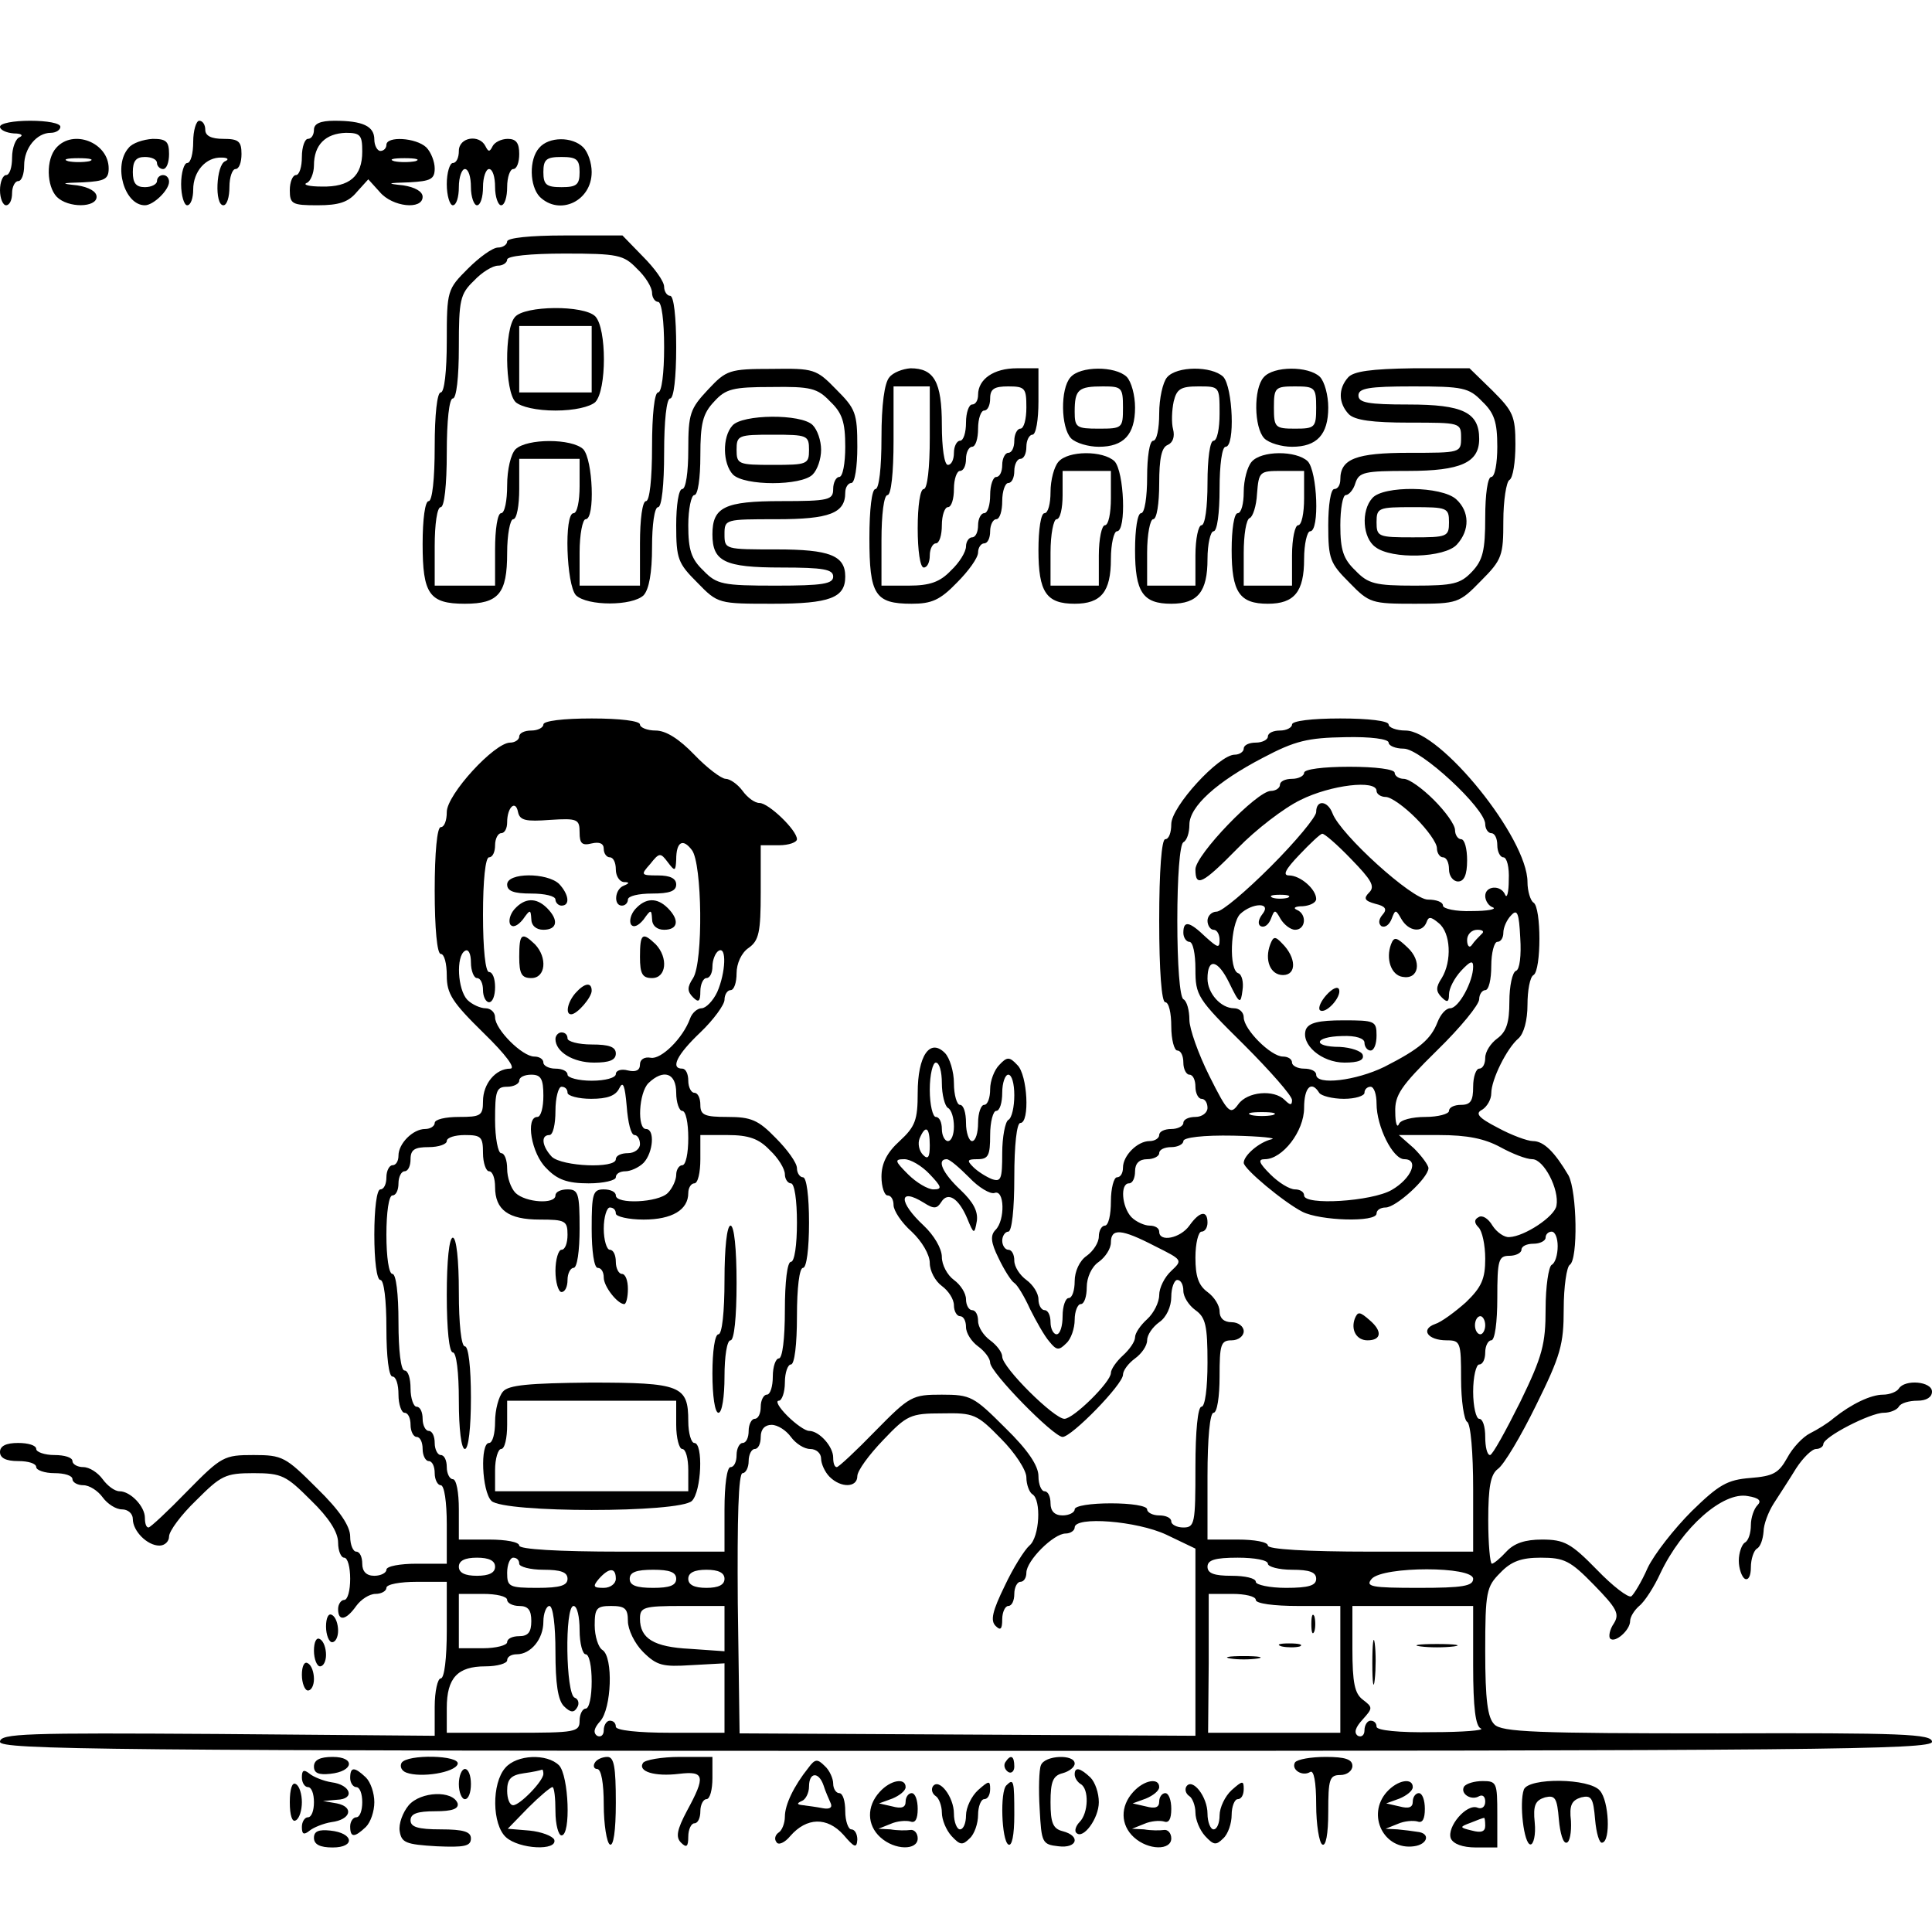 <svg version="1" xmlns="http://www.w3.org/2000/svg" width="426.667" height="426.667" viewBox="0 0 320 320"><path d="M0 21c0 .5 1 1 2.3 1.1 1.2 0 1.6.3 1 .6-.7.2-1.3 1.8-1.3 3.4 0 1.6-.4 2.9-1 2.9-.5 0-1 1.1-1 2.5S.5 34 1 34c.6 0 1-.9 1-2s.5-2 1-2c.6 0 1-1.2 1-2.6C4 24.5 6.1 22 8.4 22c.9 0 1.6-.5 1.6-1 0-.6-2.2-1-5-1-2.7 0-5 .4-5 1zM32 23.5c0 1.9-.4 3.5-1 3.5-.5 0-1 1.6-1 3.5s.5 3.5 1 3.5c.6 0 1-1.2 1-2.6 0-3 2.1-5.4 4.7-5.3 1 0 1.3.3.6.6-1.5.6-1.8 7.3-.3 7.3.6 0 1-1.4 1-3 0-1.7.5-3 1-3 .6 0 1-1.1 1-2.5 0-2.1-.5-2.5-3-2.5-2 0-3-.5-3-1.5 0-.8-.4-1.5-1-1.5-.5 0-1 1.6-1 3.5zM52 21.5c0 .8-.4 1.5-1 1.5-.5 0-1 1.3-1 3 0 1.6-.4 3-1 3-.5 0-1 1.1-1 2.5 0 2.3.4 2.5 4.6 2.5 3.5 0 5.1-.5 6.5-2.2l1.9-2.1 1.9 2.1c2.1 2.5 7.1 3 7.1.8 0-.9-1.3-1.6-3.2-1.9-2.9-.3-2.7-.4 1-.5 3.5-.2 4.2-.5 4.2-2.3 0-1.1-.6-2.7-1.4-3.5-1.7-1.6-6.6-1.9-6.6-.4 0 .5-.4 1-1 1-.5 0-1-.9-1-1.9 0-2.2-1.9-3.1-6.6-3.1-2.4 0-3.4.5-3.4 1.5zm8 3.6c0 4.1-2.1 5.9-6.7 5.8-2.1 0-3.2-.3-2.5-.6.6-.2 1.2-1.6 1.2-2.9 0-3.4 1.9-5.3 5.3-5.4 2.4 0 2.7.4 2.7 3.1zm8.8 1.6c-1 .2-2.6.2-3.5 0-1-.3-.2-.5 1.7-.5s2.7.2 1.8.5zM9.3 24.5c-1.7 1.9-1.6 6.3.1 8.1 1.9 1.9 6.6 1.8 6.6 0 0-.9-1.3-1.6-3.2-1.9-2.9-.3-2.7-.4 1-.5 3.5-.2 4.2-.5 4.2-2.3 0-4.3-5.9-6.6-8.7-3.4zm5.5 2.2c-1 .2-2.6.2-3.5 0-1-.3-.2-.5 1.7-.5s2.7.2 1.8.5zM21.3 24.5c-2.6 2.9-.7 9.5 2.7 9.5 1.4 0 4-2.5 4-3.9 0-.6-.4-1.1-1-1.1-.5 0-1 .4-1 1 0 .5-.9 1-2 1-1.5 0-2-.7-2-2.5s.5-2.5 2-2.5c1.1 0 2 .4 2 1 0 .5.5 1 1 1 .6 0 1-1.1 1-2.5 0-2.1-.5-2.5-2.7-2.5-1.6.1-3.4.7-4 1.5zM76 25c0 1.1-.4 2-1 2-.5 0-1 1.6-1 3.5s.5 3.5 1 3.5c.6 0 1-1.4 1-3 0-1.7.5-3 1-3 .6 0 1 1.3 1 3 0 1.6.5 3 1 3 .6 0 1-1.4 1-3 0-1.7.5-3 1-3 .6 0 1 1.3 1 3 0 1.6.5 3 1 3 .6 0 1-1.4 1-3 0-1.7.5-3 1-3 .6 0 1-1.1 1-2.5 0-1.8-.5-2.5-1.9-2.5-1.1 0-2.2.6-2.5 1.2-.5 1-.7 1-1.2 0-1-2-4.4-1.5-4.4.8zM89.3 24.5c-1.7 1.9-1.6 6.3.1 8.1 3.3 3.2 8.6.7 8.6-4.1 0-1.5-.6-3.3-1.4-4.1-1.8-1.8-5.7-1.8-7.3.1zm6.7 4c0 2.1-.5 2.5-3 2.5s-3-.4-3-2.5.5-2.5 3-2.5 3 .4 3 2.5zM84 40c0 .5-.7 1-1.5 1-.9 0-3.1 1.6-5 3.5-3.4 3.4-3.5 3.6-3.5 12 0 5-.4 8.5-1 8.5s-1 3.7-1 9-.4 9-1 9-1 3-1 7.1c0 8.3 1.1 9.9 7 9.9 5.6 0 7-1.7 7-8.4 0-3.1.5-5.6 1-5.6.6 0 1-2.3 1-5v-5h10v4.5c0 2.5-.4 4.5-1 4.5-1.6 0-1.2 11.9.4 13.6 1.9 1.8 9.3 1.8 11.2 0 .9-1 1.4-3.7 1.4-8 0-3.7.4-6.6 1-6.6s1-3.7 1-9 .4-9 1-9 1-3.5 1-8.5-.4-8.5-1-8.5c-.5 0-1-.7-1-1.5 0-.9-1.6-3.1-3.5-5l-3.4-3.5h-9.6c-5.7 0-9.5.4-9.5 1zm21.5 4.5c1.4 1.3 2.5 3.1 2.5 4 0 .8.5 1.5 1 1.5.6 0 1 3.2 1 7.5s-.4 7.5-1 7.5-1 3.7-1 9-.4 9-1 9-1 3-1 7v7H96v-5.5c0-3 .5-5.5 1-5.5 1.6 0 1.2-9.9-.4-11.6-1.9-1.8-9.3-1.8-11.2 0-.8.8-1.4 3.4-1.4 6 0 2.5-.4 4.6-1 4.6s-1 2.7-1 6v6H72v-6.5c0-3.7.4-6.5 1-6.5s1-3.7 1-9 .4-9 1-9 1-3.5 1-8.5c0-7.8.2-8.8 2.5-11 1.3-1.4 3.1-2.5 4-2.5.8 0 1.5-.5 1.5-1 0-.6 3.8-1 9.5-1 8.8 0 9.8.2 12 2.5z"/><path d="M85.3 52.5c-1.8 2-1.7 12.3.1 14.1.9.8 3.5 1.4 6.6 1.4 3.1 0 5.7-.6 6.6-1.4 1.9-2 1.9-12.2 0-14.2-1.9-1.9-11.7-1.8-13.3.1zm12.7 7V65H86V54h12v5.5zM117.3 64.5c-3 3.2-3.3 4-3.3 10 0 3.7-.4 6.5-1 6.5s-1 2.7-1 6c0 5.6.3 6.3 3.5 9.5 3.4 3.5 3.5 3.5 12.5 3.5 9.5 0 12-1 12-4.5s-2.6-4.5-11.4-4.5c-8.5 0-8.6 0-8.6-2.5s.1-2.5 8.6-2.5c8.8 0 11.4-1 11.4-4.4 0-.9.5-1.6 1-1.6.6 0 1-2.7 1-6 0-5.6-.3-6.3-3.5-9.5-3.3-3.4-3.7-3.5-10.7-3.4-7 0-7.5.2-10.5 3.4zm20.2 2c2 1.9 2.5 3.4 2.5 7.5 0 2.7-.4 5-1 5-.5 0-1 .9-1 2 0 1.8-.7 2-8.6 2-9.4 0-11.4 1-11.4 5.5s2 5.5 11.4 5.5c7 0 8.6.3 8.6 1.5s-1.7 1.5-9.5 1.5c-8.8 0-9.8-.2-12-2.5-2-1.9-2.5-3.4-2.5-7.5 0-2.7.5-5 1-5 .6 0 1-2.8 1-6.5 0-5.4.4-7 2.3-9 1.9-2.1 3.1-2.4 9.5-2.4 6.5-.1 7.6.2 9.7 2.4z"/><path d="M121.3 70.5c-1.7 1.9-1.6 6.3.1 8.1 1.9 1.9 11.3 1.9 13.2 0 .8-.8 1.4-2.6 1.4-4.1 0-1.5-.6-3.3-1.4-4.1-1.9-1.9-11.7-1.8-13.3.1zm12.7 4c0 2.4-.3 2.5-6 2.5s-6-.1-6-2.5.3-2.5 6-2.5 6 .1 6 2.5zM147.3 62.5c-.8.9-1.3 4.5-1.3 10 0 5-.4 8.5-1 8.5s-1 3.4-1 8.1c0 9.4.9 10.9 7 10.9 3.3 0 4.7-.6 7.5-3.5 1.9-1.9 3.5-4.1 3.5-5 0-.8.5-1.5 1-1.5.6 0 1-.9 1-2s.5-2 1-2c.6 0 1-1.4 1-3 0-1.7.5-3 1-3 .6 0 1-.9 1-2s.5-2 1-2c.6 0 1-.9 1-2s.5-2 1-2c.6 0 1-2.5 1-5.5V61h-3.6c-3.8 0-6.4 1.8-6.4 4.4 0 .9-.4 1.6-1 1.6-.5 0-1 1.3-1 3 0 1.6-.4 3-1 3-.5 0-1 .9-1 2s-.4 2-1 2-1-2.9-1-6.6c0-7.2-1.3-9.4-5.2-9.4-1.3.1-2.9.7-3.5 1.5zm6.7 10c0 5-.4 8.5-1 8.5s-1 2.8-1 6.5.4 6.5 1 6.5 1-.9 1-2 .5-2 1-2c.6 0 1-1.4 1-3 0-1.7.5-3 1-3 .6 0 1-1.4 1-3 0-1.7.5-3 1-3 .6 0 1-.9 1-2s.5-2 1-2c.6 0 1-1.4 1-3 0-1.7.5-3 1-3 .6 0 1-.9 1-2 0-1.6.7-2 3-2 2.8 0 3 .3 3 3.5 0 1.9-.4 3.5-1 3.5-.5 0-1 .9-1 2s-.4 2-1 2c-.5 0-1 .9-1 2s-.4 2-1 2c-.5 0-1 1.3-1 3 0 1.6-.4 3-1 3-.5 0-1 .9-1 2s-.4 2-1 2c-.5 0-1 .7-1 1.5 0 .9-1.1 2.7-2.5 4-1.8 1.9-3.5 2.5-7 2.5H146v-7.5c0-4.3.4-7.5 1-7.5s1-3.7 1-9v-9h6v8.5zM177.3 62.5c-1.7 1.9-1.6 8.3.1 10.1.8.8 2.9 1.4 4.6 1.4 4.1 0 6-2 6-6.5 0-2-.6-4.3-1.4-5.1-1.9-1.8-7.7-1.8-9.3.1zm8.7 5c0 3.4-.1 3.5-4 3.5-3.7 0-4-.2-4-2.8 0-3.7.6-4.2 4.7-4.2 3.1 0 3.3.2 3.3 3.5zM193.3 62.5c-.7.8-1.3 3.5-1.3 6s-.4 4.5-1 4.5-1 2.7-1 6-.4 6-1 6-1 2.7-1 6.1c0 7 1.3 8.9 6 8.9 4.4 0 6-2 6-7.4 0-2.5.5-4.6 1-4.6.6 0 1-3 1-7s.4-7 1-7c1.6 0 1.2-9.9-.4-11.6-1.9-1.8-7.7-1.8-9.3.1zm8.7 6c0 2.5-.4 4.5-1 4.5s-1 3-1 7-.4 7-1 7c-.5 0-1 2.2-1 5v5h-8v-5.5c0-3 .5-5.5 1-5.5.6 0 1-2.6 1-5.9 0-4.2.4-6 1.4-6.4.9-.4 1.2-1.4.9-2.6-.3-1.1-.2-3.2.1-4.6.5-2.1 1.2-2.5 4.1-2.5 3.5 0 3.5 0 3.5 4.5zM209.3 62.5c-1.7 1.9-1.6 8.3.1 10.1.8.8 2.9 1.4 4.6 1.4 4.1 0 6-2 6-6.5 0-2-.6-4.3-1.4-5.1-1.9-1.8-7.7-1.8-9.3.1zm8.7 5c0 3.3-.2 3.5-3.5 3.5s-3.5-.2-3.5-3.5.2-3.5 3.5-3.5 3.5.2 3.5 3.5zM223.3 62.5c-1.7 1.9-1.6 4.3.1 6.1 1 1 3.9 1.4 10 1.4 8.5 0 8.6 0 8.6 2.5s-.1 2.5-8.6 2.5c-8.8 0-11.4 1-11.4 4.4 0 .9-.4 1.6-1 1.6s-1 2.7-1 6c0 5.6.3 6.3 3.5 9.5 3.3 3.4 3.7 3.5 10.8 3.5 7.1 0 7.4-.1 11-3.8 3.5-3.5 3.7-4.2 3.7-9.9 0-3.4.5-6.5 1-6.8.6-.3 1-3 1-5.9 0-4.7-.4-5.5-3.8-8.9l-3.8-3.7H234c-6.9.1-9.8.5-10.7 1.5zm22.2 4c2 1.9 2.5 3.4 2.5 7.5 0 2.7-.4 5-1 5s-1 2.9-1 6.7c0 5.5-.4 7.1-2.2 9-1.9 2-3.1 2.3-9.5 2.3-6.5 0-7.7-.3-9.8-2.5-2-1.9-2.5-3.4-2.5-7.5 0-2.7.4-5 .9-5s1.3-.9 1.6-2c.6-1.8 1.5-2 8.7-2 8.8 0 11.8-1.4 11.8-5.3 0-4.4-2.7-5.7-11.7-5.7-6.7 0-8.3-.3-8.3-1.5s1.7-1.5 9-1.5c8.3 0 9.3.2 11.5 2.5z"/><path d="M227.3 82.5c-1.9 2.1-1.6 6.6.5 8.1 2.7 2.1 11.5 1.8 13.5-.4 2.2-2.4 2.1-5.5-.1-7.5-2.4-2.2-12.1-2.3-13.9-.2zm12.7 4c0 2.4-.3 2.5-6 2.5s-6-.1-6-2.5.3-2.5 6-2.5 6 .1 6 2.5zM175.3 76.5c-.7.8-1.3 3-1.3 5 0 1.9-.4 3.5-1 3.5s-1 2.7-1 6.1c0 7 1.3 8.9 6 8.9 4.4 0 6-2 6-7.4 0-2.5.5-4.6 1-4.6 1.6 0 1.2-9.9-.4-11.6-1.9-1.8-7.7-1.8-9.3.1zm8.7 6c0 2.5-.4 4.5-1 4.5-.5 0-1 2.2-1 5v5h-8v-5.5c0-3 .5-5.5 1-5.5.6 0 1-1.8 1-4v-4h8v4.5zM207.3 76.5c-.7.8-1.3 3-1.3 5 0 1.9-.4 3.5-1 3.5s-1 2.7-1 6.1c0 7 1.3 8.9 6 8.9 4.4 0 6-2 6-7.4 0-2.5.5-4.6 1-4.6 1.6 0 1.2-9.9-.4-11.6-1.9-1.8-7.7-1.8-9.3.1zm8.7 6c0 2.5-.4 4.5-1 4.5-.5 0-1 2.2-1 5v5h-8v-5.4c0-3 .4-5.6 1-5.8.5-.2 1.1-2 1.2-4 .3-3.7.4-3.8 4.1-3.8h3.7v4.5zM90 120c0 .5-.9 1-2 1s-2 .4-2 1c0 .5-.7 1-1.5 1-2.6 0-10.5 8.6-10.5 11.5 0 1.4-.4 2.5-1 2.5s-1 4.2-1 10.5.4 10.5 1 10.5 1 1.6 1 3.6c0 3 .9 4.4 6.1 9.5 3.7 3.6 5.4 5.9 4.4 5.9-2.4 0-4.5 2.5-4.5 5.4 0 2.4-.4 2.6-4 2.6-2.2 0-4 .4-4 1 0 .5-.7 1-1.6 1-2 0-4.4 2.4-4.4 4.4 0 .9-.4 1.6-1 1.6-.5 0-1 .9-1 2s-.4 2-1 2-1 3.2-1 7.5.4 7.5 1 7.5 1 3.3 1 8 .4 8 1 8 1 1.3 1 3c0 1.6.5 3 1 3 .6 0 1 .9 1 2s.5 2 1 2c.6 0 1 .9 1 2s.5 2 1 2c.6 0 1 .9 1 2s.5 2 1 2c.6 0 1 2.8 1 6.5v6.5h-5c-2.7 0-5 .4-5 1 0 .5-.9 1-2 1-1.3 0-2-.7-2-2 0-1.1-.4-2-1-2-.5 0-1-1.1-1-2.5 0-1.7-1.7-4.3-5.5-8-5.2-5.2-5.7-5.5-10.5-5.5-4.9 0-5.3.2-11 6-3.2 3.3-6.1 6-6.4 6-.4 0-.6-.7-.6-1.6 0-1.9-2.4-4.4-4.2-4.4-.8 0-2-.9-2.8-2-.8-1.1-2.2-2-3.2-2s-1.8-.5-1.8-1c0-.6-1.3-1-3-1-1.6 0-3-.5-3-1 0-.6-1.3-1-3-1-2 0-3 .5-3 1.5s1 1.5 3 1.5c1.7 0 3 .4 3 1 0 .5 1.4 1 3 1 1.7 0 3 .4 3 1 0 .5.8 1 1.8 1s2.4.9 3.2 2c.8 1.1 2.2 2 3.2 2s1.8.7 1.8 1.6c0 2 2.4 4.4 4.4 4.4.9 0 1.6-.7 1.6-1.5 0-.9 2-3.6 4.5-6 4.1-4.1 4.8-4.5 9.5-4.5s5.4.4 9.5 4.5c3 2.9 4.5 5.3 4.5 7 0 1.4.5 2.5 1 2.5.6 0 1 1.6 1 3.5s-.4 3.5-1 3.5c-.5 0-1 .7-1 1.5 0 2.1 1.3 1.9 3-.5.8-1.1 2.2-2 3.2-2s1.8-.5 1.8-1c0-.6 2.3-1 5-1h5v8c0 4.7-.4 8-1 8-.5 0-1 2.1-1 4.7v4.8l-36-.3c-31.7-.2-36-.1-36 1.3 0 1.3 17.3 1.5 160 1.5 140.5 0 160-.2 160-1.5s-4.8-1.5-35.5-1.4c-30.1 0-35.8-.2-37-1.5-1.1-1.1-1.5-4-1.5-12.1 0-9.9.2-10.7 2.5-13 1.8-1.9 3.5-2.5 6.7-2.5 3.9 0 4.9.5 8.8 4.5 3.8 3.9 4.3 4.8 3.3 6.4-.7 1-.9 2.2-.6 2.5.8.8 3.3-1.4 3.3-2.9 0-.7.7-1.8 1.5-2.5.9-.7 2.5-3.2 3.5-5.4 3.6-7.6 10.4-13.6 14.5-12.8 1.9.3 2.3.8 1.6 1.5-.6.6-1.1 2.1-1.1 3.3 0 1.3-.4 2.6-1 2.9-.5.3-1 1.7-1 3s.5 2.7 1 3c.6.3 1-.5 1-1.9s.5-2.8 1-3.1c.6-.3 1-1.6 1.1-2.8 0-1.2.8-3.3 1.7-4.7.9-1.4 2.6-4 3.7-5.8 1.1-1.7 2.6-3.2 3.3-3.2.6 0 1.2-.4 1.2-.8 0-1.2 7.8-5.2 10-5.2 1.1 0 2.2-.5 2.5-1 .3-.6 1.7-1 3.1-1 1.5 0 2.4-.6 2.4-1.5 0-1.7-4.5-2.1-5.5-.5-.3.5-1.5 1-2.6 1-2 0-5.2 1.5-8.2 3.9-.9.8-2.7 1.9-3.9 2.5-1.2.6-2.9 2.4-3.8 4.1-1.4 2.5-2.3 3-6.1 3.3-3.8.3-5.2 1.1-9.7 5.5-2.9 2.9-6.2 7.1-7.3 9.4-1 2.3-2.3 4.4-2.7 4.7-.5.3-3.1-1.7-5.7-4.4-4.3-4.4-5.4-5-9.1-5-2.8 0-4.6.6-5.9 2-1 1.1-2.1 2-2.4 2-.3 0-.6-3.3-.6-7.2 0-5.6.4-7.6 1.6-8.5 1-.7 3.8-5.4 6.3-10.5 4.1-8.3 4.6-10.1 4.6-16 0-3.7.5-7 1-7.3 1.4-.9 1.2-12.1-.2-14.8-2.3-3.9-4.1-5.7-5.9-5.7-.9 0-3.6-1-5.8-2.2-3.3-1.7-3.8-2.4-2.6-3 .8-.5 1.5-1.7 1.5-2.7 0-2.3 2.6-7.5 4.5-9.1.9-.8 1.5-3 1.5-5.6 0-2.3.4-4.6 1-4.9 1.3-.8 1.3-11.2 0-12-.5-.3-1-1.9-1-3.4 0-7.3-14.4-25.1-20.2-25.1-1.5 0-2.8-.5-2.8-1 0-.6-3.3-1-8-1s-8 .4-8 1c0 .5-.9 1-2 1s-2 .4-2 1c0 .5-.9 1-2 1s-2 .4-2 1c0 .5-.7 1-1.5 1-2.6 0-10.5 8.6-10.5 11.5 0 1.4-.4 2.5-1 2.5s-1 5.2-1 13.5.4 13.5 1 13.5 1 1.8 1 4 .5 4 1 4c.6 0 1 .9 1 2s.5 2 1 2c.6 0 1 .9 1 2s.5 2 1 2c.6 0 1 .7 1 1.5s-.9 1.5-2 1.5-2 .4-2 1c0 .5-.9 1-2 1s-2 .4-2 1c0 .5-.7 1-1.6 1-2 0-4.4 2.4-4.4 4.4 0 .9-.4 1.6-1 1.6-.5 0-1 1.8-1 4s-.4 4-1 4c-.5 0-1 .8-1 1.8s-.9 2.4-2 3.2c-1.2.8-2 2.6-2 4.2 0 1.5-.4 2.8-1 2.8-.5 0-1 1.3-1 3 0 1.6-.4 3-1 3-.5 0-1-.9-1-2s-.4-2-1-2c-.5 0-1-.8-1-1.8s-.9-2.4-2-3.2c-1.1-.8-2-2.2-2-3.2s-.4-1.8-1-1.8c-.5 0-1-.7-1-1.5s.5-1.5 1-1.5c.6 0 1-3.7 1-9s.4-9 1-9c1.6 0 1.2-8-.5-9.6-1.3-1.4-1.7-1.4-3 0-.8.8-1.5 2.6-1.5 4s-.4 2.6-1 2.6c-.5 0-1 1.3-1 3 0 1.6-.4 3-1 3-.5 0-1-1.4-1-3 0-1.7-.4-3-1-3-.5 0-1-1.6-1-3.6 0-1.9-.7-4.2-1.5-5-2.5-2.5-4.5.5-4.5 6.6 0 4.5-.4 5.6-3 8-2.1 1.9-3 3.7-3 5.9 0 1.7.5 3.1 1 3.1.6 0 1 .7 1 1.6 0 .9 1.3 2.9 3 4.4 1.7 1.6 3 3.8 3 5.2 0 1.3.9 3 2 3.8 1.1.8 2 2.2 2 3.2s.5 1.8 1 1.8c.6 0 1 .8 1 1.8s.9 2.4 2 3.2c1.1.8 2 2 2 2.7 0 1.6 10.5 12.3 12 12.3s10-8.7 10-10.3c0-.7.9-1.9 2-2.7 1.1-.8 2-2.1 2-3 0-.9.9-2.2 2-3 1.2-.8 2-2.6 2-4.2 0-1.5.5-2.8 1-2.8.6 0 1 .8 1 1.8s.9 2.4 2 3.2c1.7 1.2 2 2.6 2 8.7 0 4.2-.4 7.3-1 7.3s-1 4-1 10c0 9.3-.1 10-2 10-1.1 0-2-.5-2-1 0-.6-.9-1-2-1s-2-.5-2-1c0-.6-2.7-1-6-1s-6 .4-6 1c0 .5-.9 1-2 1-1.3 0-2-.7-2-2 0-1.1-.4-2-1-2-.5 0-1-1.1-1-2.5 0-1.7-1.7-4.3-5.5-8-5.2-5.2-5.7-5.5-10.5-5.5-4.9 0-5.3.2-11 6-3.2 3.3-6.1 6-6.4 6-.4 0-.6-.7-.6-1.6 0-1.8-2.3-4.4-4-4.4-.6 0-2.2-1.1-3.6-2.5s-2-2.5-1.4-2.5c.5 0 1-1.4 1-3 0-1.7.5-3 1-3 .6 0 1-3.3 1-8s.4-8 1-8 1-3.2 1-7.5-.4-7.5-1-7.5c-.5 0-1-.7-1-1.5 0-.9-1.6-3.1-3.5-5-2.9-3-4.1-3.5-8-3.5-3.8 0-4.5-.3-4.5-2 0-1.1-.4-2-1-2-.5 0-1-.9-1-2s-.4-2-1-2c-2 0-.9-2.3 3-6 2.2-2.1 4-4.6 4-5.4 0-.9.5-1.6 1-1.6.6 0 1-1.3 1-2.8 0-1.6.8-3.4 2-4.2 1.7-1.2 2-2.6 2-9.2V140h3c1.7 0 3-.5 3-1 0-1.5-4.7-6-6.2-6-.8 0-2-.9-2.8-2-.8-1.1-2.1-2-2.8-2-.7 0-3.1-1.8-5.2-4-2.5-2.6-4.7-4-6.4-4-1.4 0-2.6-.5-2.6-1 0-.6-3.3-1-8-1s-8 .4-8 1zm140 3c0 .5 1.1 1 2.5 1 2.8 0 13.5 9.9 13.5 12.5 0 .8.5 1.5 1 1.5.6 0 1 .9 1 2s.5 2 1 2c.6 0 1 1.7.9 3.7 0 2.1-.3 3.2-.6 2.5-.7-1.7-3.3-1.5-3.3.2 0 .8.6 1.7 1.3 1.9.6.3-.9.6-3.5.6-2.7.1-4.8-.4-4.8-.9 0-.6-1.1-1-2.5-1-2.6 0-14.5-10.8-15.8-14.3-.8-2.1-2.7-2.3-2.7-.2 0 .8-3.4 4.9-7.5 9s-8.1 7.5-9 7.5c-.8 0-1.5.7-1.5 1.5s.5 1.5 1 1.5c.6 0 1 .8 1 1.7 0 1.4-.3 1.3-2.3-.5-2.7-2.6-3.7-2.8-3.7-.7 0 .8.5 1.5 1 1.5.6 0 1 2 1 4.5 0 4.4.3 4.9 8 12.5 4.4 4.4 8 8.5 8 9.2 0 .9-.3.9-1.2 0-1.8-1.8-6.2-1.4-7.7.7-1.3 1.8-1.7 1.5-4.8-4.7-1.8-3.6-3.3-7.8-3.3-9.3 0-1.5-.4-3.1-1-3.4-.6-.4-1-5.8-1-13s.4-12.6 1-13c.6-.3 1-1.6 1-2.9 0-3 4.5-7.1 12.2-11.1 5.3-2.8 7.4-3.3 13.6-3.4 4.2-.1 7.2.3 7.2.9zM91.1 135.8c4.6-.3 4.9-.1 4.9 2.1 0 1.8.4 2.2 2 1.8 1.3-.3 2 0 2 .9 0 .8.5 1.4 1 1.4.6 0 1 .9 1 2s.6 2 1.3 2.1c1 0 1 .2 0 .6-1.5.6-1.7 3.3-.3 3.3.6 0 1-.5 1-1 0-.6 1.8-1 4-1 2.9 0 4-.4 4-1.5 0-1-1-1.5-3-1.5-2.9 0-2.9-.1-1.3-1.9 1.5-1.9 1.7-1.9 2.9-.3 1.2 1.6 1.3 1.5 1.4-.4 0-3 1.1-3.6 2.6-1.6 1.7 2.2 1.9 18.5.2 21.2-1 1.5-1 2.2 0 3.2.9.9 1.2.7 1.2-1 0-1.2.5-2.2 1-2.2.6 0 1-.9 1-1.9 0-1.1.5-2.3 1-2.6 1.4-.9 1.2 3.6-.2 6.8-.7 1.5-1.9 2.7-2.6 2.7-.7 0-1.6.8-1.9 1.7-1.2 3.3-4.8 6.8-6.5 6.5-1.1-.2-1.8.3-1.8 1.1 0 1-.7 1.3-2 1-1.1-.3-2 0-2 .6s-1.7 1.1-4 1.1c-2.2 0-4-.5-4-1 0-.6-.9-1-2-1s-2-.5-2-1c0-.6-.7-1-1.5-1-2 0-6.5-4.5-6.5-6.5 0-.8-.7-1.5-1.6-1.5-.8 0-2.2-.6-3-1.4-1.6-1.7-1.9-7.2-.4-8.1.6-.4 1 .5 1 1.9s.5 2.6 1 2.6c.6 0 1 .9 1 2s.5 2 1 2c.6 0 1-1.1 1-2.5s-.4-2.5-1-2.5-1-3.8-1-9.5.4-9.5 1-9.5 1-.9 1-2 .5-2 1-2c.6 0 1-.8 1-1.8 0-2.5 1.4-3.8 1.8-1.7.3 1.4 1.3 1.6 5.3 1.3zm132.7 6.5c3.3 3.4 4 4.5 3 5.5s-.8 1.4 1 1.9c1.7.4 2 .9 1.2 1.8-.7.8-.7 1.5-.2 1.9.6.3 1.3-.2 1.7-1.2.6-1.6.7-1.6 1.6 0 1.2 2.1 3.5 2.4 4.2.5.3-.9.7-.9 2 .2 2 1.6 2.2 6.3.5 9.1-1 1.5-1 2.2 0 3.2.9.9 1.2.8 1.2-.5 0-1 .9-2.7 2-3.9 1.5-1.6 2-1.8 2-.7 0 2.5-2.4 6.9-3.8 6.9-.7 0-1.6 1-2.1 2.3-1.1 2.8-2.9 4.4-8.8 7.4-4.7 2.3-11.3 3.1-11.3 1.3 0-.6-.9-1-2-1s-2-.5-2-1c0-.6-.7-1-1.5-1-2 0-6.5-4.5-6.5-6.5 0-.8-.7-1.5-1.6-1.5-2.2 0-4.4-2.5-4.4-4.9 0-3.5 1.7-3.2 3.6.7 1.7 3.5 1.9 3.6 2.2 1.2.2-1.3-.1-2.6-.7-2.8-1.6-.5-1.3-8.1.3-9.8 2-1.9 5.3-2 3.7 0-.7.9-.8 1.7-.3 2 .6.3 1.3-.2 1.7-1.2.6-1.6.7-1.6 1.6 0 .6 1 1.7 1.8 2.4 1.8 1.8 0 2-2.6.3-3.3-.7-.3-.3-.6 1-.6 1.2-.1 2.2-.6 2.2-1.2 0-1.6-2.6-3.9-4.5-3.9-1.1 0-.6-1 1.7-3.4 1.8-1.9 3.5-3.5 3.8-3.5.3-.1 2.5 1.8 4.8 4.2zm-10.5 6.4c-.7.2-1.9.2-2.5 0-.7-.3-.2-.5 1.2-.5s1.9.2 1.3.5zm37.8 12.1c-.6.2-1.1 2.5-1.1 5.1 0 3.5-.5 5-2 6.1-1.1.8-2 2.2-2 3.2s-.4 1.8-1 1.8c-.5 0-1 1.3-1 3 0 2.3-.4 3-2 3-1.1 0-2 .4-2 1 0 .5-1.8 1-3.9 1-2.2 0-4.2.5-4.4 1.2-.3.7-.6-.2-.6-2-.1-2.8.9-4.3 6.9-10.2 3.9-3.8 7-7.6 7-8.5 0-.8.5-1.5 1-1.5.6 0 1-1.8 1-4s.5-4 1-4c.6 0 1-.7 1-1.5 0-.9.6-2.2 1.3-2.9 1-1.1 1.3-.4 1.5 3.7.2 3-.1 5.3-.7 5.5zm-5.7-6.1c-.5.5-1.2 1.2-1.6 1.8-.4.6-.8.2-.8-.8 0-.9.7-1.7 1.7-1.7.9 0 1.2.3.7.7zM156 179.4c0 1.9.5 3.8 1 4.1.6.3 1 1.7 1 3.1 0 1.3-.4 2.4-1 2.4-.5 0-1-.9-1-2s-.4-2-1-2c-.5 0-1-2-1-4.5s.5-4.5 1-4.5c.6 0 1 1.5 1 3.4zm-66 2.1c0 1.9-.4 3.5-1 3.5-2 0-1 6.1 1.5 8.5 1.8 1.9 3.5 2.5 7 2.5 2.5 0 4.5-.5 4.5-1 0-.6.7-1 1.6-1 .8 0 2.2-.6 3-1.4 1.6-1.7 1.9-5.6.4-5.6s-1.2-6 .4-7.6c2.5-2.4 4.6-1.7 4.6 1.6 0 1.6.5 3 1 3 .6 0 1 2 1 4.5s-.4 4.5-1 4.5c-.5 0-1 .7-1 1.6 0 .8-.6 2.2-1.4 3-1.6 1.6-8.6 1.9-8.6.4 0-.6-.9-1-2-1-1.8 0-2 .7-2 6.5 0 3.7.4 6.5 1 6.5s1 .7 1 1.6c0 1.5 2.3 4.4 3.4 4.4.3 0 .6-1.1.6-2.5s-.4-2.5-1-2.5c-.5 0-1-.9-1-2s-.4-2-1-2c-.5 0-1-1.6-1-3.5s.5-3.5 1-3.5c.6 0 1 .4 1 1 0 .5 2.1 1 4.6 1 4.7 0 7.4-1.6 7.4-4.4 0-.9.5-1.6 1-1.6.6 0 1-1.8 1-4v-4h4.5c3.5 0 5.2.6 7 2.5 1.4 1.3 2.5 3.1 2.5 4 0 .8.5 1.5 1 1.5.6 0 1 2.8 1 6.5s-.4 6.5-1 6.5-1 3.3-1 8-.4 8-1 8c-.5 0-1 1.3-1 3 0 1.6-.4 3-1 3-.5 0-1 .9-1 2s-.4 2-1 2c-.5 0-1 .9-1 2s-.4 2-1 2c-.5 0-1 .9-1 2s-.4 2-1 2-1 3-1 7v7h-17c-10.7 0-17-.4-17-1s-2.2-1-5-1h-5v-5c0-2.8-.4-5-1-5-.5 0-1-.9-1-2s-.4-2-1-2c-.5 0-1-.9-1-2s-.4-2-1-2c-.5 0-1-.9-1-2s-.4-2-1-2c-.5 0-1-1.4-1-3 0-1.7-.4-3-1-3s-1-3.3-1-8-.4-8-1-8-1-2.8-1-6.5.4-6.5 1-6.5 1-.9 1-2 .5-2 1-2c.6 0 1-.9 1-2 0-1.6.7-2 3-2 1.7 0 3-.5 3-1 0-.6 1.4-1 3-1 2.7 0 3 .3 3 3 0 1.6.5 3 1 3 .6 0 1 1.2 1 2.6 0 3.8 2.2 5.4 7.4 5.4 4.2 0 4.6.2 4.6 2.5 0 1.4-.4 2.5-1 2.5-.5 0-1 1.6-1 3.5s.5 3.5 1 3.5c.6 0 1-.9 1-2s.5-2 1-2c.6 0 1-2.8 1-6.5 0-5.8-.2-6.5-2-6.5-1.1 0-2 .4-2 1 0 1.5-4.9 1.2-6.6-.4-.8-.8-1.4-2.6-1.4-4s-.4-2.6-1-2.6c-.5 0-1-2.5-1-5.5 0-4.8.2-5.5 2-5.5 1.1 0 2-.5 2-1 0-.6.9-1 2-1 1.6 0 2 .7 2 3.5zm78-.1c0 1.9-.4 3.8-1 4.1-.5.3-1 2.8-1 5.5 0 4.3-.2 4.8-1.7 4.3-1-.4-2.4-1.3-3.1-2-1.1-1.1-1-1.3.7-1.3 1.8 0 2.1-.6 2.1-4 0-2.2.5-4 1-4 .6 0 1-1.4 1-3 0-1.7.5-3 1-3 .6 0 1 1.5 1 3.4zm-62.9 6.6c.5 0 .9.7.9 1.5s-.9 1.5-2 1.5-2 .4-2 1c0 1.6-8.9 1.2-10.6-.4-1.6-1.7-1.9-3.6-.4-3.6.6 0 1-1.8 1-4s.5-4 1-4c.6 0 1 .4 1 1 0 .5 1.8 1 3.9 1 2.7 0 4.1-.5 4.7-1.8.6-1.2.9-.4 1.2 3 .2 2.7.7 4.8 1.3 4.8zm113.4-7c.3.5 2.2 1 4.1 1 1.9 0 3.4-.5 3.4-1 0-.6.5-1 1-1 .6 0 1 1.3 1 2.8 0 3.8 2.7 9.2 4.6 9.2 2.5 0 1.2 3.2-2.1 5.1-3.3 1.9-14.5 2.6-14.5.9 0-.6-.7-1-1.5-1-.9 0-2.7-1.1-4.1-2.5-1.9-1.9-2.1-2.5-.9-2.5 2.9 0 6.5-4.6 6.5-8.5 0-3.4 1.2-4.6 2.5-2.5zm-7.7 3.7c-1 .2-2.6.2-3.5 0-1-.3-.2-.5 1.7-.5s2.7.2 1.8.5zm-56.8 5c0 2-.3 2.4-1.1 1.6-.7-.7-.9-1.9-.6-2.7 1-2.4 1.7-1.9 1.7 1.1zm56.6-1c-2.1.5-4.6 2.7-4.6 3.9 0 1 6.6 6.5 9.7 8.1 2.9 1.5 12.3 1.8 12.3.3 0-.6.7-1 1.5-1 1.7 0 7-4.8 7.1-6.5 0-.5-1.1-2-2.4-3.3l-2.5-2.2h6.6c4.8 0 7.6.6 10.2 2 2 1.1 4.3 2 5.3 2 1.9 0 4.5 5 4 7.7-.3 1.8-5.3 5.1-7.8 5.2-.8.1-2.1-.8-2.8-1.9-.7-1.2-1.7-1.8-2.3-1.4-.8.4-.7 1 0 1.7.6.6 1.1 2.9 1.1 5.2 0 3.3-.6 4.7-3.2 7.2-1.8 1.6-4.1 3.3-5.1 3.6-2.5.9-1.2 2.7 1.9 2.7 2.3 0 2.4.3 2.4 6.4 0 3.6.5 6.8 1 7.1.6.3 1 5.2 1 11.1V257h-17c-10.7 0-17-.4-17-1s-2.2-1-5-1h-5v-10.5c0-6.3.4-10.5 1-10.5s1-2.7 1-6c0-5.3.2-6 2-6 1.1 0 2-.7 2-1.5s-.9-1.5-2-1.5c-1.3 0-2-.7-2-1.8 0-1-.9-2.4-2-3.2-1.5-1.1-2-2.6-2-5.7 0-2.4.5-4.3 1-4.3.6 0 1-.7 1-1.5 0-2.1-1.3-1.9-3 .5-1.5 2.1-5 2.8-5 1 0-.6-.7-1-1.6-1-.8 0-2.2-.6-3-1.4-1.6-1.7-1.9-5.6-.4-5.6.6 0 1-.9 1-2 0-1.3.7-2 2-2 1.1 0 2-.5 2-1 0-.6.9-1 2-1s2-.5 2-1c0-.6 3.3-1 8.3-.9 4.5.1 7.3.4 6.3.6zm-56.6 5.8c2 2.1 2.1 2.5.6 2.5-.9 0-2.8-1.1-4.2-2.5-2.2-2.2-2.3-2.5-.6-2.5 1 0 2.9 1.1 4.2 2.5zm6.5.5c1.6 1.7 3.5 2.8 4.2 2.6 1.7-.7 1.8 4.5.2 6.1-.9.9-.8 2.1.5 4.7.9 1.9 2.1 3.8 2.6 4.1.5.3 1.7 2.3 2.6 4.3 1 2 2.4 4.5 3.2 5.4 1.2 1.5 1.6 1.5 2.8.3.8-.7 1.4-2.5 1.4-3.9s.5-2.6 1-2.6c.6 0 1-1.3 1-2.8 0-1.6.8-3.4 2-4.2 1.1-.8 2-2.2 2-3.2 0-2.4 1.7-2.3 7.3.6 4.6 2.3 4.6 2.3 2.7 4.1-1.1 1-2 2.8-2 4 0 1.2-.9 3-2 4s-2 2.3-2 3c0 .7-.9 2-2 3s-2 2.3-2 2.9c0 1.5-6.2 7.6-7.7 7.6-1.7 0-10.3-8.5-10.3-10.3 0-.7-.9-1.9-2-2.7-1.1-.8-2-2.2-2-3.2s-.4-1.8-1-1.8c-.5 0-1-.8-1-1.8s-.9-2.4-2-3.2c-1.1-.8-2-2.5-2-3.8 0-1.4-1.3-3.6-3-5.2-4.2-3.9-4.2-6.4 0-3.8 1.7 1.1 2.2 1 2.9-.1 1.1-1.8 2.9-.6 4.3 2.7 1.1 2.7 1.2 2.7 1.6.4.2-1.6-.6-3.1-2.7-5.1-3-2.8-4-5.1-2.3-5.1.5 0 2.1 1.4 3.7 3zm97.5 11.4c0 1.4-.4 2.8-1 3.1-.5.3-1 3.6-1 7.3 0 5.8-.5 7.8-4.2 15.4-2.4 4.8-4.6 8.8-5 8.8-.5 0-.8-1.4-.8-3 0-1.7-.4-3-1-3-.5 0-1-2-1-4.5s.5-4.5 1-4.5c.6 0 1-.9 1-2s.5-2 1-2c.6 0 1-3 1-7 0-6.3.2-7 2-7 1.1 0 2-.5 2-1 0-.6.9-1 2-1s2-.5 2-1c0-.6.5-1 1-1 .6 0 1 1.1 1 2.4zm-12 13.1c0 .8-.4 1.5-.8 1.5-.5 0-.9-.7-.9-1.5s.4-1.5.9-1.5c.4 0 .8.7.8 1.5zm-80.2 18.8c2.3 2.3 4.2 5.2 4.2 6.4 0 1.2.5 2.5 1 2.8 1.5.9 1.2 7.1-.5 8.5-.8.7-2.7 3.7-4.1 6.7-2 4.1-2.4 5.7-1.5 6.6.8.8 1.1.6 1.1-1.1 0-1.2.5-2.2 1-2.2.6 0 1-.9 1-2s.5-2 1-2c.6 0 1-.7 1-1.5 0-2 4.5-6.5 6.5-6.5.8 0 1.5-.5 1.5-1 0-1.9 10.3-1.1 15.2 1.2l4.8 2.3v31l-37.7-.2-37.8-.2-.3-21.6c-.1-14.1.1-21.5.8-21.5.5 0 1-.9 1-2s.5-2 1-2c.6 0 1-.9 1-2 0-1.3.7-2 1.8-2 1 0 2.4.9 3.2 2 .8 1.1 2.2 2 3.2 2s1.8.7 1.8 1.6c0 .8.6 2.2 1.4 3 1.9 1.9 4.6 1.8 4.6-.1 0-.9 1.9-3.5 4.3-6 3.9-4.1 4.5-4.4 9.7-4.4 5.3-.1 5.8.1 9.8 4.2zM82 259.5c0 1-1 1.5-3 1.5s-3-.5-3-1.5 1-1.5 3-1.5 3 .5 3 1.5zm4-.5c0 .5 1.8 1 4 1 2.9 0 4 .4 4 1.5s-1.2 1.5-5 1.5c-4.7 0-5-.2-5-2.5 0-1.4.5-2.5 1-2.5.6 0 1 .4 1 1zm124 0c0 .5 1.8 1 4 1 2.9 0 4 .4 4 1.5s-1.2 1.5-5 1.5c-2.7 0-5-.5-5-1 0-.6-1.8-1-4-1-2.9 0-4-.4-4-1.5s1.2-1.5 5-1.5c2.8 0 5 .4 5 1zm-108 2.5c0 .8-.9 1.5-2 1.5-1.7 0-1.9-.2-.8-1.5 1.7-1.9 2.8-1.9 2.8 0zm10 0c0 1.1-1.1 1.5-3.8 1.5-2.8 0-3.9-.4-3.9-1.5s1.1-1.5 3.9-1.5c2.7 0 3.8.4 3.8 1.5zm8 0c0 1-1 1.5-3 1.5s-3-.5-3-1.5 1-1.5 3-1.5 3 .5 3 1.5zm124 0c0 1.2-1.7 1.5-9 1.5-7.9 0-8.9-.2-7.8-1.5 1.9-2.1 16.8-2.1 16.8 0zM84 265c0 .5.9 1 2 1 1.5 0 2 .7 2 2.5s-.5 2.5-2 2.5c-1.1 0-2 .4-2 1 0 .5-1.8 1-4 1h-4v-9h4c2.2 0 4 .4 4 1zm124 0c0 .6 3 1 7 1h7v21h-21.9l.1-11.5V264h3.9c2.1 0 3.9.4 3.9 1zm-116 8.6c0 5.2.4 8 1.4 9 1.1 1.1 1.7 1.1 2.2.2.4-.6.2-1.4-.4-1.6-1.5-.5-1.7-15.2-.2-15.2.6 0 1 1.8 1 4s.5 4 1 4c.6 0 1 2 1 4.5s-.4 4.5-1 4.5c-.5 0-1 .9-1 2 0 1.9-.7 2-11 2H74v-4.1c0-5 1.8-6.9 6.4-6.9 2 0 3.6-.5 3.6-1 0-.6.7-1 1.6-1 2.3 0 4.4-2.5 4.4-5.4 0-1.4.5-2.6 1-2.6.6 0 1 3.2 1 7.6zm12-5.1c0 1.4 1.1 3.7 2.5 5.1 2.3 2.3 3.3 2.5 8 2.2l5.5-.3V287h-9c-5.3 0-9-.4-9-1s-.4-1-1-1c-.5 0-1 .7-1 1.6 0 .8-.5 1.2-1.1.9-.7-.5-.5-1.3.5-2.4 1.9-2.1 2.2-10.6.4-11.8-.7-.4-1.3-2.3-1.3-4.1 0-2.8.3-3.2 2.7-3.2 2.3 0 2.8.4 2.8 2.5zm16 1.2v3.8l-5.7-.4c-6-.3-8.3-1.7-8.3-5 0-1.9.6-2.1 7-2.1h7v3.7zm124 6.2c0 7 .4 10.1 1.3 10.4.6.3-3 .6-8 .6-5.6.1-9.3-.3-9.3-.9 0-.6-.4-1-1-1-.5 0-1 .7-1 1.6 0 .8-.5 1.2-1.1.9-.7-.5-.4-1.4.8-2.7 1.7-1.9 1.7-2 0-3.3-1.3-1-1.7-2.7-1.7-8.4V266h20v9.9z"/><path d="M216 128c0 .5-.9 1-2 1s-2 .4-2 1c0 .5-.7 1-1.5 1-2.3 0-12.5 10.6-12.5 13 0 3 1.1 2.5 7-3.5 3-3.1 7.7-6.7 10.4-8 5-2.5 12.6-3.4 12.6-1.5 0 .5.7 1 1.5 1 .9 0 3.1 1.6 5 3.5s3.5 4.1 3.5 5c0 .8.5 1.5 1 1.5.6 0 1 .9 1 2s.7 2 1.5 2c1 0 1.5-1.1 1.5-3.5 0-1.9-.4-3.5-1-3.5-.5 0-1-.7-1-1.5 0-.9-1.6-3.1-3.5-5s-4.1-3.5-5-3.5c-.8 0-1.5-.5-1.5-1 0-.6-3.2-1-7.5-1s-7.5.4-7.5 1zM84 146.5c0 1.1 1.1 1.5 4 1.5 2.2 0 4 .4 4 1 0 .5.5 1 1 1 1.5 0 1.2-1.9-.4-3.6-2-1.9-8.6-1.9-8.6.1z"/><path d="M85.2 150.6c-.7.8-1 1.9-.7 2.5.4.6 1.2.3 2.1-.8 1.2-1.7 1.3-1.7 1.4-.1 0 1.1.8 1.8 2 1.8 2.3 0 2.6-1.6.6-3.6-1.8-1.8-3.7-1.7-5.4.2zM105.2 150.6c-.7.8-1 1.9-.7 2.5.4.6 1.2.3 2.1-.8 1.2-1.7 1.3-1.7 1.4-.1 0 1.1.8 1.8 2 1.8 2.3 0 2.6-1.6.6-3.6-1.8-1.8-3.7-1.7-5.4.2zM86 158.5c0 2.8.4 3.5 2 3.5 2.4 0 2.7-3.4.6-5.6-2.2-2.1-2.6-1.8-2.6 2.1zM106 158.5c0 2.8.4 3.5 2 3.5 2.4 0 2.7-3.4.6-5.6-2.2-2.1-2.6-1.8-2.6 2.1zM95.3 164.5c-1.3 1.5-1.7 3.5-.7 3.5s3.4-2.8 3.4-3.9c0-1.5-1.2-1.3-2.7.4zM92 172.1c0 2.1 2.9 3.9 6.4 3.9 2.5 0 3.6-.4 3.6-1.5s-1.1-1.5-4-1.5c-2.2 0-4-.5-4-1 0-.6-.4-1-1-1-.5 0-1 .5-1 1.1zM210.4 156.4c-1 2.6 0 5.1 2.1 5.1 2.3 0 2.2-2.9-.1-5.2-1.2-1.3-1.5-1.2-2 .1zM230.4 156.4c-.9 2.4 0 5.1 1.9 5.4 2.7.5 3.3-2.6.8-4.9-1.8-1.7-2.2-1.8-2.7-.5zM219.7 164.8c-.9 1-1.4 2.1-1.1 2.5.9.8 3.6-2.1 3.2-3.4-.2-.6-1.1-.2-2.1.9zM216.3 170.5c-.9 2.5 2.6 5.5 6.4 5.5 2.3 0 3.3-.4 3-1.3-.2-.6-1.9-1.2-3.8-1.3-4.6 0-4.3-1.7.4-1.8 2.3-.1 3.7.4 3.7 1.1 0 .7.5 1.3 1 1.3.6 0 1-1.1 1-2.5 0-2.4-.3-2.5-5.5-2.5-4.1 0-5.7.4-6.2 1.5zM120 212c0 5.3-.4 9-1 9s-1 2.8-1 6.5.4 6.5 1 6.5 1-2.7 1-6 .4-6 1-6 1-3.8 1-9.5-.4-9.5-1-9.5-1 3.7-1 9zM74 214.5c0 5.7.4 9.5 1 9.5s1 3.3 1 8 .4 8 1 8 1-3.5 1-8.5-.4-8.5-1-8.5-1-3.7-1-9-.4-9-1-9-1 3.8-1 9.5zM83.3 230.5c-.7.8-1.3 3-1.3 5 0 1.9-.4 3.5-1 3.5-1.5 0-1.2 8 .4 9.6 2.1 2 31.1 2 33.2 0 1.6-1.6 1.9-9.6.4-9.6-.5 0-1-1.6-1-3.6 0-5.9-1.2-6.4-16.2-6.4-10.2.1-13.6.4-14.5 1.5zM112 236c0 2.2.5 4 1 4 .6 0 1 1.6 1 3.5v3.5H82v-3.5c0-1.9.5-3.5 1-3.5.6 0 1-1.8 1-4v-4h28v4zM224.4 218.4c-.7 1.9.3 3.6 2.1 3.6 2.3 0 2.5-1.5.4-3.3-1.7-1.5-2-1.5-2.5-.3zM217.2 269c0 1.4.2 1.9.5 1.2.2-.6.2-1.8 0-2.5-.3-.6-.5-.1-.5 1.3zM212.3 272.7c.9.2 2.3.2 3 0 .6-.3-.1-.5-1.8-.5-1.6 0-2.2.2-1.2.5zM203.8 274.7c1.2.2 3.2.2 4.5 0 1.2-.2.2-.4-2.3-.4s-3.5.2-2.2.4zM227.3 275.5c0 3.3.2 4.5.4 2.7.2-1.8.2-4.5 0-6s-.4 0-.4 3.3zM235.3 272.7c1.5.2 3.9.2 5.5 0 1.5-.2.2-.4-2.8-.4s-4.3.2-2.7.4zM54 269.4c0 1.4.5 2.6 1 2.6.6 0 1-.9 1-1.9 0-1.1-.4-2.3-1-2.6-.6-.4-1 .5-1 1.9zM52 273.4c0 1.4.5 2.6 1 2.6.6 0 1-.9 1-1.9 0-1.1-.4-2.3-1-2.6-.6-.4-1 .5-1 1.9zM50 277.4c0 1.4.5 2.6 1 2.6.6 0 1-.9 1-1.9 0-1.1-.4-2.3-1-2.6-.6-.4-1 .5-1 1.9zM52 292.6c0 1.1.8 1.4 2.7 1.2 3.9-.4 4.2-2.8.4-2.8-2.1 0-3.1.5-3.1 1.6zM66.5 292c-.3.6 0 1.3.8 1.6 2.4.9 8 0 8.5-1.4.5-1.5-8.4-1.7-9.3-.2zM83.7 292.8c-2.3 2.6-2.2 9.4.1 11.5 2.2 2 8.6 2.3 8 .4-.3-.6-2.1-1.3-4.1-1.5l-3.6-.3 3.4-3.5c1.9-1.9 3.7-3.4 4-3.4.3 0 .5 1.8.5 4s.5 4 1 4c1.6 0 1.2-9.9-.4-11.6-2-2-7-1.8-8.9.4zm6.3 1c0 1.2-3.9 5.2-5 5.2-.6 0-1-1.1-1-2.4 0-1.9.6-2.6 2.8-2.9 1.5-.2 2.8-.5 3-.6.1 0 .2.3.2.7zM98.5 292c-.3.5-.1 1 .4 1 .7 0 1.1 2.4 1.1 5.9 0 3.3.5 6.3 1 6.6.6.4 1-2.2 1-6.9 0-6-.3-7.6-1.4-7.6-.8 0-1.8.4-2.1 1zM106.5 292c-.9 1.4 1.9 2.3 6 1.8 4.2-.5 4.4.4 1.3 6.1-1.7 3.2-1.9 4.4-1 5.3.9.9 1.2.7 1.2-1 0-1.2.5-2.2 1-2.2.6 0 1-.9 1-2s.5-2 1-2c.6 0 1-1.6 1-3.5V291h-5.4c-3 0-5.8.5-6.1 1zM133.9 292.8c-2.4 3-3.9 6.1-3.9 8.1 0 1.1-.5 2.3-1 2.6-.6.4-.8 1.1-.4 1.6.3.6 1.4.1 2.3-1 2.7-3.1 6.1-3.2 8.8-.2 1.8 2.1 2.2 2.3 2.3.8 0-.9-.4-1.7-1-1.7-.5 0-1-1.4-1-3 0-1.7-.4-3-1-3-.5 0-1-.7-1-1.6 0-.8-.6-2.2-1.4-2.9-1.2-1.2-1.6-1.2-2.7.3zm2.5 2.9c.3 1 .9 2.3 1.2 3 .3.7-.2 1-1.3.8-1-.2-2.5-.4-3.3-.5-1-.1-1.1-.3-.2-.7.6-.2 1.2-1.3 1.2-2.4 0-2.4 1.6-2.5 2.4-.2zM166.5 291.9c-.3.5-.1 1.2.5 1.6.5.3 1-.1 1-.9 0-1.8-.6-2.1-1.5-.7zM172.4 292.4c-.3.7-.4 4-.2 7.2.3 5.6.4 5.9 3.1 6.2 3.1.4 3.8-1.7.7-2.5-1.6-.4-2-1.4-2-4.8s.4-4.4 2-4.8c1.1-.3 2-1 2-1.6 0-1.6-5-1.4-5.6.3zM214.5 291.9c-.7 1.2 1.2 2.4 2.5 1.6.6-.4 1 1.6 1 5.4 0 3.3.5 6.3 1 6.6.6.4 1-1.7 1-5.4 0-5.4.2-6.1 2-6.1 1.1 0 2-.7 2-1.5 0-1.1-1.2-1.5-4.4-1.5-2.5 0-4.7.4-5.1.9zM50 294.4c0 .9.5 1.6 1 1.6.6 0 1 1.1 1 2.5s-.4 2.5-1 2.5c-.5 0-1 .7-1 1.6 0 1.2.3 1.4 1.3.6.6-.5 2.3-1.2 3.6-1.4 3.2-.4 3.8-2.5.9-3.1l-2.3-.4 2.3-.2c3.1-.1 2.3-2.5-.9-2.9-1.3-.2-3-.9-3.6-1.4-1-.8-1.3-.6-1.3.6z"/><path d="M58 294.5c0 .8.5 1.5 1 1.5.6 0 1 1.1 1 2.5s-.4 2.5-1 2.5c-.5 0-1 .7-1 1.5 0 1.9.7 1.9 2.6.1.8-.8 1.4-2.6 1.4-4.1 0-1.5-.6-3.3-1.4-4.1-1.9-1.8-2.6-1.8-2.6.1zM76 295.5c0 1.4.5 2.5 1 2.5.6 0 1-1.1 1-2.5s-.4-2.5-1-2.5c-.5 0-1 1.1-1 2.5zM178 293.9c0 .6.5 1.3 1 1.6 1.4.8 1.3 4.8-.2 6.3-.6.6-.9 1.5-.5 1.8 1.1 1.1 3.7-2.4 3.7-5.1 0-1.5-.6-3.3-1.4-4.1-1.7-1.6-2.6-1.8-2.6-.5zM48 298.5c0 2.2.4 3.4 1 3 .6-.3 1-1.7 1-3s-.4-2.7-1-3c-.6-.4-1 .8-1 3zM145.7 296.8c-2.2 2.4-2.1 5.5.1 7.5 2.4 2.2 6.2 2.2 6.2.2 0-.9-.6-1.5-1.2-1.4-.7.1-2.2.1-3.3-.1l-2-.1 2-.8c1.1-.5 2.6-.6 3.3-.4.8.3 1.2-.4 1.2-2.1 0-1.4-.4-2.6-1-2.6-.5 0-1 .6-1 1.4 0 1-.7 1.2-2.2.8l-2.2-.5 2.2-.8c1.2-.5 2.2-1.3 2.2-1.9 0-1.6-2.5-1.2-4.3.8zM154.5 295.9c-.3.5-.1 1.2.5 1.6.5.3 1 1.6 1 2.7 0 1.2.7 2.9 1.6 3.9 1.4 1.5 1.8 1.6 3 .4.8-.7 1.4-2.5 1.4-3.9s.5-2.6 1-2.6c.6 0 1-.7 1-1.7 0-1.4-.2-1.4-2 .2-1.1 1-2 2.9-2 4.2 0 1.2-.4 2.3-1 2.3-.5 0-1-1.2-1-2.6 0-2.8-2.5-6-3.5-4.5zM166.7 295.7c-1.1 1-.8 9.1.3 9.8.6.4 1-1.5 1-4.9 0-5.7-.1-6.1-1.3-4.9zM187.7 296.8c-2.2 2.4-2.1 5.5.1 7.5 2.4 2.2 6.2 2.2 6.2.2 0-.9-.6-1.5-1.2-1.4-.7.1-2.2.1-3.3-.1l-2-.1 2-.8c1.1-.5 2.6-.6 3.3-.4.8.3 1.2-.4 1.2-2.1 0-1.4-.4-2.6-1-2.6-.5 0-1 .6-1 1.4 0 1-.7 1.2-2.2.8l-2.2-.5 2.2-.8c1.2-.5 2.2-1.3 2.2-1.9 0-1.6-2.5-1.2-4.3.8zM196.5 295.9c-.3.5-.1 1.2.5 1.6.5.3 1 1.6 1 2.7 0 1.2.7 2.9 1.6 3.9 1.4 1.5 1.8 1.6 3 .4.8-.7 1.4-2.5 1.4-3.9s.5-2.6 1-2.6c.6 0 1-.7 1-1.7 0-1.4-.2-1.4-2 .2-1.1 1-2 2.9-2 4.2 0 1.2-.4 2.3-1 2.3-.5 0-1-1.2-1-2.6 0-2.8-2.5-6-3.5-4.5zM229.7 296.8c-3.4 3.8-.5 9.7 4.5 9 2.3-.3 2.8-2.2.5-2.4-.6-.1-2.1-.3-3.2-.4l-2-.1 2-.8c1.1-.5 2.6-.6 3.3-.4.8.3 1.2-.4 1.2-2.1 0-1.4-.4-2.6-1-2.6-.5 0-1 .6-1 1.4 0 1-.7 1.2-2.2.8l-2.2-.5 2.2-.8c1.2-.5 2.2-1.3 2.2-1.9 0-1.6-2.5-1.2-4.3.8zM242.5 295.9c-.7 1.2 1.2 2.4 2.5 1.6.6-.3 1 .1 1 .9 0 .9-.6 1.3-1.3 1-1.8-.7-5.1 3.2-4.4 5.1.4.9 1.9 1.5 4.2 1.5h3.5v-5.5c0-5.2-.1-5.5-2.4-5.5-1.4 0-2.7.4-3.1.9zm3.5 6.5c0 1-.7 1.2-2.2.8-2.1-.5-2.1-.6-.2-1.3 1-.4 2-.8 2.2-.8.1-.1.2.5.2 1.3zM252.4 296.4c-.8 2.2 0 9.1 1.1 9.1.5 0 .9-1.6.7-3.6-.3-2.9.1-3.7 1.7-4.2 1.7-.4 2 .1 2.3 3.7.2 2.2.7 4 1.3 3.8.5-.1.8-1.7.7-3.6-.3-2.6.1-3.4 1.7-3.9 1.7-.4 2 .1 2.3 3.7.2 2.2.7 4 1.2 3.8 1.4-.3 1.1-6.9-.4-8.6-1.7-2.1-11.8-2.2-12.6-.2zM67.7 299c-1 1.2-1.7 3.1-1.5 4.3.3 1.9 1 2.2 6.1 2.5 4.6.2 5.7 0 5.7-1.3 0-1.1-1.2-1.5-5-1.5s-5-.4-5-1.5 1.1-1.5 4.1-1.5c2.8 0 3.9-.4 3.7-1.3-.8-2.2-6.1-2-8.1.3zM52 304.4c0 1.1 1 1.6 3.1 1.6 3.8 0 3.5-2.4-.4-2.8-1.9-.2-2.7.1-2.7 1.2z"/></svg>